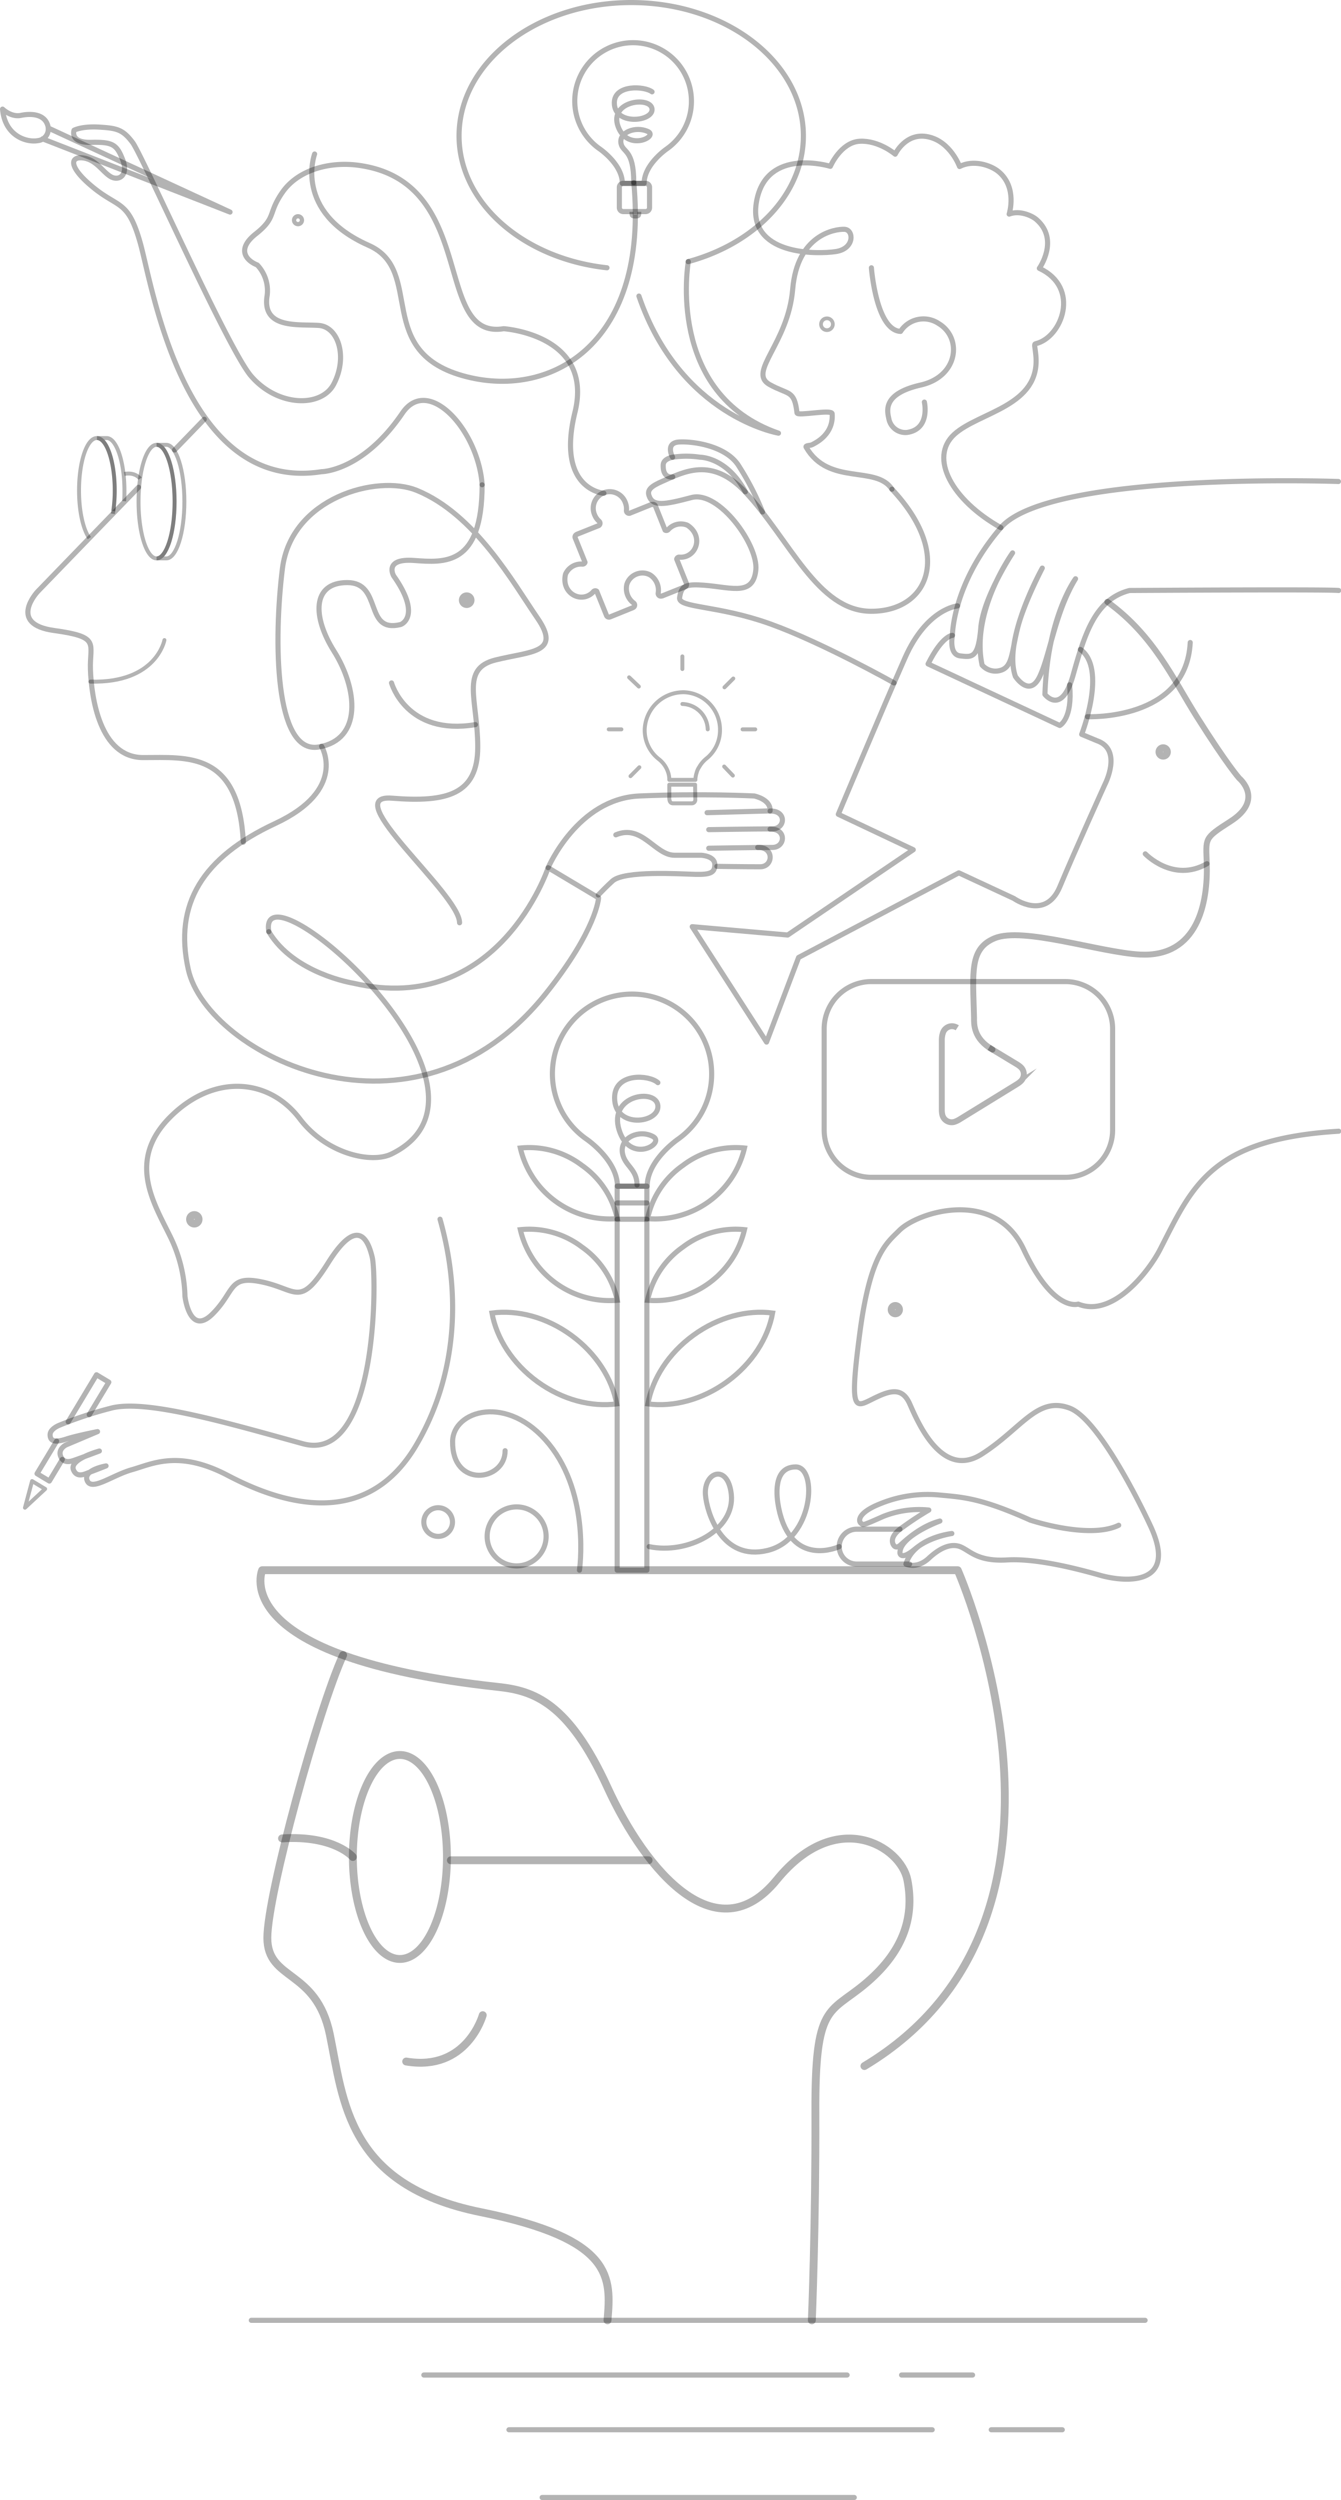 <svg xmlns="http://www.w3.org/2000/svg" viewBox="0 0 340.73 634.86" class="" style=""><defs>
<style>
.a,.b,.c,.d,.e,.f,.g,.h,.i{
    fill: none;
    stroke: rgba(0,0,0,.3);
}
.a,.d,.e,.h{stroke-linecap:round;stroke-linejoin:round;}.a,.f{stroke-width:1.3px;}.b,.c,.f,.g,.i{stroke-miterlimit:10;}.b,.e{stroke-width:2px;}.c{stroke-width:3px;}.h,.i{stroke-width:1.5px;}</style></defs><title>Talento Design</title><path class="a v_0"
d="M116.77,234.33c0-7.37-31.23-32.77-17.18-31.64s21.8-1,21.8-13-4.49-19.85,4.49-22.09,16.85-1.69,10.67-10.67-15.86-26.35-30.64-32.4c-10.1-4.13-31.91,1.87-34.15,19.85s-2.06,47.19,9.18,45.32,9.92-14.84,3.93-24.34c-5.49-8.72-5.62-17.42,3.37-17.42s4.2,12.91,13.48,10.67c.85-.2,5.06-2.81-1.69-12.36,0,0-2.63-4.49,5.14-3.93s17.33,1.48,17.33-19.2"></path><path class="b v_1" d="M117.6,152.41A0.98,0.98 0,1,1 119.56,152.41A0.98,0.98 0,1,1 117.6,152.41"></path><path class="b v_2" d="M294.61,190.95A0.94,0.94 0,1,1 296.49,190.95A0.94,0.94 0,1,1 294.61,190.95"></path><path class="c v_3" transform="translate(118.29 288.5) rotate(-87.39)"
d="M209.66,82.34A0.47,0.47 0,1,1 210.6,82.34A0.47,0.47 0,1,1 209.66,82.34"></path><path class="a v_4" d="M99.48,173.42s3.78,13.52,21.31,10.59"></path><path class="a v_5"
d="M81.71,189.52s6.67,11-11.79,19.6-25.78,20.46-22.07,37.09c4.82,21.56,57.34,48.13,90.91,6C151.69,236,152.09,228,152.09,228l-12.81-7.64s-12.6,37.87-49.52,29.31c0,0-15.1-2.4-21.46-13.08"></path><path class="a v_6"
d="M179.66,206.37l16-.45c.25-2.93-4-3.79-4-3.79s-13.47-.68-29.19,0-23.2,18.22-23.2,18.22"></path><path class="a v_7" d="M180.08,210.68s11.94-.19,16.15-.19c3.38,0,3.66-4.68-.56-4.53"></path><path class="a v_8" d="M180.08,215.4s11.94-.2,16.15-.2c3.38,0,3.66-4.81-.56-4.65"></path><path class="a v_9" d="M182.15,220s6.76.11,11,.11c3.38,0,3.59-5.08-.62-4.92"></path><path class="a v_10"
d="M156.47,212c6.68-2.82,9.94,5.18,14.93,5.18h6.74s3.48.15,3.49,2.37c0,2-1,2.59-5,2.48s-18-1-21,1.69c-1.28,1.16-2.57,2.46-3.62,3.56"></path><path class="d v_11"
d="M176.67,203.06a.9.9,0,0,1-.94.94H171c-.63,0-.94-.48-.94-1.41v-2.18c0-.42,0-.79,0-1.14h6.56c0,.26,0,.51,0,.8Zm-3.29-27.28a9.38,9.38,0,0,1,6.69,2.71,9.51,9.51,0,0,1,2.87,6.85,9.24,9.24,0,0,1-3.51,7.33,7.67,7.67,0,0,0-1.78,2.12h0a4.36,4.36,0,0,0-.65,1.45,6.61,6.61,0,0,0-.3,1.47h0c0,.1,0,.21,0,.32h-6.64c0-.11,0-.22,0-.32h0a6.3,6.3,0,0,0-.25-1.44,1.85,1.85,0,0,0-.08-.23h0a7,7,0,0,0-2.26-3.21,9.3,9.3,0,0,1-3.66-7.64,9.83,9.83,0,0,1,9.56-9.4"></path><path class="d v_12" d="M173.38,166.68v3.22"></path><path class="d v_13" d="M172.74,166.68"></path><path class="d v_14" d="M174,166.68"></path><path class="d v_15" d="M174,169.9"></path><path class="d v_16" d="M172.74,169.9"></path><path class="d v_17" d="M184.08,174.54l2.24-2.24"></path><path class="d v_18" d="M188.68,185.21h3.22"></path><path class="d v_19" d="M184,194.65l2.21,2.3"></path><path class="d v_20" d="M160.2,197.1l2.25-2.26"></path><path class="d v_21" d="M154.67,185.21h3.22"></path><path class="d v_22" d="M163,173.88"></path><path class="d v_23" d="M162.07,174.95"></path><path class="d v_24" d="M159.85,172l2.47,2.34"></path><path class="d v_25" d="M179.18,185.21"></path><path class="d v_26" d="M173.38,179.4"></path><path class="d v_27" d="M179.82,185.21a6.63,6.63,0,0,0-6.44-6.44"></path><path class="d v_28" d="M173.38,178.12"></path><path class="d v_29" d="M180.47,185.21"></path><path class="a v_30"
d="M254.31,134c-12.47-7-18.33-17.77-11.83-23.71,6.26-5.71,22-7.11,20.71-20.1-.23-2.37-.54-2.8,0-2.92,6.63-1.57,11.45-14.22.89-19.13,0,0,5.14-7.23-.67-12.34-1.1-1-4.31-2.48-7-1.43,0,0,2.19-6.78-2.71-10.8-2-1.64-6.36-3.08-9.89-1.28,0,0-2.28-6.34-8-7.55s-8.35,4.41-8.35,4.41-4.15-3.54-9-3.28-7.48,6.37-7.48,6.37-16.19-5-18.74,8.83,15.32,13.55,20.15,12.81,4.57-5.54,2.18-5.65-12,1.37-13.16,15.22-11.51,21-5.9,24.18c4.88,2.73,6.32,1.3,7,7.23.09.88,8.86-1,8.93.2.05,1,.4,5.2-5.15,7.89-.45.22-1.74.13-1.46.62,5.77,9.91,17.76,4.47,21.79,10.64"></path><path class="a v_31"
d="M221.41,68s1.19,15.87,7.41,16.16a6.92,6.92,0,0,1,9.68-2c6.07,3.63,5,13.45-4.55,15.61-10,2.27-8.46,6.8-8.07,8.74a4.29,4.29,0,0,0,4.57,3.31c6-.84,4.42-7.71,4.42-7.71"></path><path class="e v_32"
d="M206.28,589.22s1-24.24.9-52.87c-.11-27.48,3.45-24.93,12.53-32.47,9.38-7.79,12.8-16.48,10.85-26.48-1.67-8.54-18-18.64-33.22,0s-33.12-2-43-23.54-18.73-24.51-27.73-25.48c-69.47-7.51-60-29.64-60-29.64H243.35S282.3,487,219.64,524.65"></path><path class="e v_33"
d="M87.18,420.29C80.89,434,67.93,481.12,67.93,492.1S80.37,500,83.81,516.65s4.33,38.24,38.34,45.1,33.09,16.68,32.21,27.47"></path><path class="e v_34" d="M89.66,471.56A11.95,25.9 0,1,1 113.56,471.56A11.95,25.9 0,1,1 89.66,471.56"></path><path class="e v_35" d="M164.8,472.4L114.56,472.4"></path><path class="e v_36" d="M122.66,511.73s-4,14.38-19.45,11.77"></path><path class="e v_37" d="M89.66,471.56s-4.64-5.57-18-4.72"></path><path class="a v_38"
d="M340.08,122.27s-73.45-2.61-85.77,11.72S242,161.35,242,161.35s-1,4.88,2,5.21,4.56.65,5.21-7.16,8.07-19,8.07-19-10.67,14.82-7.74,28.49a4.52,4.52,0,0,0,4.83,1.3c3-1,2.66-4.88,4.29-11.07s6.17-14.86,6.17-14.86S254.7,162.33,258,171.77c0,0,3.58,5.54,6.19,0s3.9-16.23,9.09-24.8c0,0-7.13,9.49-7.78,29.36,0,0,4.23,5.54,7.16-4.88s5.54-19.23,14.33-21.5c0,0,50.22-.34,53.15,0"></path><path class="a v_39"
d="M243.3,153.86s-7.81.65-13.35,13.19S213,206.78,213,206.78l19.05,9-31.91,21.66-24.26-2.12,18.89,29.31,8.14-21.49,40.71-21.49,14,6.51s8,5.72,11.65-2.93c4-9.58,11.48-26.05,11.48-26.05s4.56-8.79-2-11.07l-3.91-1.63s6.51-16.7-.33-21.56"></path><path class="a v_40" d="M242,161.35s-2.52-.08-6.19,7.25l33.46,15.63s3.31-1.6,2.51-10.33"></path><path class="a v_41" width="7.55" height="97.53"
d="M156.81 301.2 L164.36 301.2 L164.36 398.73 L156.81 398.73 Z"></path><path class="f v_42"
d="M173.54,295.92a22.1,22.1,0,0,0-9,13.54,23.3,23.3,0,0,0,24.62-17.93A22.1,22.1,0,0,0,173.54,295.92Z"></path><path class="f v_43"
d="M173.54,316.65a22.1,22.1,0,0,0-9,13.54,23.3,23.3,0,0,0,24.62-17.93A22.1,22.1,0,0,0,173.54,316.65Z"></path><path class="f v_44"
d="M147.83,295.92a22.1,22.1,0,0,1,9,13.54,23.3,23.3,0,0,1-24.62-17.93A22.1,22.1,0,0,1,147.83,295.92Z"></path><path class="f v_45"
d="M147.83,316.65a22.1,22.1,0,0,1,9,13.54,23.3,23.3,0,0,1-24.62-17.93A22.1,22.1,0,0,1,147.83,316.65Z"></path><path class="f v_46"
d="M176.17,339.07c-6.38,4.64-10.4,11.09-11.55,17.43,6.39.85,13.76-1,20.14-5.64s10.4-11.09,11.55-17.43C189.91,332.58,182.54,334.43,176.17,339.07Z"></path><path class="f v_47"
d="M145.14,339.07c6.38,4.64,10.4,11.09,11.55,17.43-6.39.85-13.76-1-20.14-5.64s-10.4-11.09-11.55-17.43C131.4,332.58,138.77,334.43,145.14,339.07Z"></path><path class="a v_48"
d="M180.82,272.7A20.23,20.23,0,1,0,149,289.25l0,0s7.88,5.34,7.88,12h7.56c0-6.63,7.88-12,7.88-12l0,0A20.19,20.19,0,0,0,180.82,272.7Z"></path><path class="a v_49"
d="M167.16,274.93c-2.16-2-11-2.64-11,3.84,0,8,11.41,6.48,11,2s-12.6-2.73-9.86,6.14,11.85,3.43,8.64,1.71c-3.53-1.9-8.45.27-7.79,4.18.55,3.28,3.71,4,3.71,8.11"></path><path class="a v_50"
d="M175.68,25.69A14.82,14.82,0,1,0,152.36,37.8h0s5.77,3.91,5.77,8.77h5.53c0-4.85,5.77-8.77,5.77-8.77h0A14.79,14.79,0,0,0,175.68,25.69Z"></path><path class="a v_51"
d="M165.68,23.32c-1.89-1.46-9.59-1.93-9.59,2.81,0,5.86,10,4.75,9.58,1.5s-11-2-8.62,4.5,10.36,2.51,7.55,1.25c-3.09-1.39-7.38.2-6.81,3.06.48,2.4,3.24,1.39,3.24,9.94"></path><path class="a v_52" d="M156.81,305.47L164.36,305.47"></path><path class="a v_53" d="M156.81,309.61L164.36,309.61"></path><path class="a v_54"
d="M122.51,123.09c-1-13.84-13.68-27.86-20.24-18.22-10.13,14.88-20.57,14.91-20.57,14.91-34.8,5.48-42.92-46.76-46-57.86s-5.42-9-11.84-14.18-6.18-8-2.83-7.64,5,3.51,7.07,4.74,4.6-.27,3.08-4.26-2.67-4.55-8.1-4.43-4.26-3.08-4.26-3.08,1.91-1.06,6.41-.79,6,.62,8.48,3.93S58,88.83,63.82,95.52c6.82,7.88,17.89,8,21,2C88.39,90.67,86,83,81,82.64s-14.24.95-13.18-7.21a9.47,9.47,0,0,0-2.45-8.14c-2.87-1.15-5.32-4-.37-7.9,5.34-4.25,2.95-5.12,6.83-10.65s12-8,20.15-6.63c29.45,4.79,18,44.29,36,41.36,0,0,22.93,1.5,18.11,21.21s7.35,20.58,7.35,20.58"></path><path class="b v_55" transform="translate(6.77 119.99) rotate(-79.35)"
d="M75.17,55.92A0.54,0.54 0,1,1 76.25,55.92A0.54,0.54 0,1,1 75.17,55.92"></path><path class="a v_56"
d="M12.27,32.46c-.58-3.63-4.43-3.68-6.95-3.16S.65,27.71.65,27.71c.57,6.79,6.08,8.54,9,8a2.92,2.92,0,0,0,2.6-3.21l46.2,21.35L10.83,35.26"></path><path class="a v_57"
d="M79.94,39.11S74.46,53.81,93.66,62.3c14.56,6.43.83,27.29,24.93,33.38,22.07,5.58,46.24-9,42.45-49.3"></path><path class="a v_58"
d="M68.3,236.58c-3.07-18.89,64.87,40,31.18,56.46-5.11,2.5-16.54,0-23.3-8.92-7.92-10.45-22-11.41-32.95-.45s-4.25,21.66-.15,30A36.33,36.33,0,0,1,47,329.23s1.19,10.22,7,4.44,3.94-10,12.77-8.08,9.4,6.54,16.67-5,10-6.2,11.15-1.27S96,371.87,76.91,366.61s-39.94-11.4-48.78-9a100.91,100.91,0,0,0-12.94,4.27s-2.46.91-2.46,2.45c0,2,1.83,1.86,4.22,1.07s7.83-1.86,7.83-1.86l-8,3.38s-2.11,1-1.36,2.91c.53,1.33,1.64,1.58,3.16,1.08s6.67-2.44,6.67-2.44-7.72,2.08-6.58,4.8c.91,2.15,2.94,1,4,.63s4.28-1.65,4.28-1.65-5.94,1-4.79,3.75,6.3-1.36,11.38-2.79,11.81-5.12,24.36,1.47,34.74,14.54,47.84-7.67c10.06-17.06,11.68-37.61,6.06-57.41"></path><path class="b v_59" transform="translate(-94.64 31.13) rotate(-18.28)"
d="M48.31,309.62A1.08,1.08 0,1,1 50.47,309.62A1.08,1.08 0,1,1 48.31,309.62"></path><path class="a v_60" d="M17.33,361.06L24.52,349.11L27.65,350.99L22.68,359.24"></path><path class="a v_61" d="M15.83,370.62L12.54,376.1L9.41,374.22L14.39,365.96"></path><path class="d v_62" d="M6.34,382.87L8.15,376.1L11.47,378.1L6.34,382.87Z"></path><path class="a v_63"
d="M154.23,68C133,65.7,116.64,51.57,116.64,34.5,116.64,15.8,136.22.65,160.38.65S204.13,15.8,204.13,34.5a26.69,26.69,0,0,1-1.27,8.12c-3.54,11.11-14.17,20.07-28,23.82"></path><path class="a v_64" d="M174.89,66.43S169,100,197.8,110c0,0-25-4.24-35.46-34.82"></path><path class="a v_65"
d="M227.17,173.42s-18.18-10.22-31.49-15-23.39-4-23-6.65,1.2-3.36,4.75-3.24c7.65.26,13.91,3.4,14.62-3.82.62-6.31-9.37-20.2-16.32-18.37s-9.89,2.36-10.83-.49c-.5-1.52.64-2.42,3.47-3.66,5.31-2.32,12.48-6.33,21,2.75,11.29,12,18.31,30.29,32,30.29,14.47,0,20.85-14.4,5.27-31"></path><path class="a v_66"
d="M170.93,121.1s-2.51.56-2.42-2.94c0-1.14,1-1.75,2.38-2.05a23.31,23.31,0,0,1,7,0s6.76-.07,11.49,8.77"></path><path class="a v_67" d="M170.89,116.11s-2-3.67,1.69-3.87,11.59,1,14.88,5.68A70.39,70.39,0,0,1,193.75,130"></path><path class="a v_68"
d="M146.44,135.78l.19-.12,5.51-2.2a.68.68,0,0,0,.1-1.08,4.33,4.33,0,0,1-1.15-1.63,4.2,4.2,0,1,1,7.79-3.13,4.28,4.28,0,0,1,.29,2,.68.68,0,0,0,.82.72l5.5-2.22.21,0a.68.68,0,0,1,.85.4l2.44,6.11a.64.64,0,0,0,.8-.14,4.3,4.3,0,0,1,4.45-1.26,1.7,1.7,0,0,1,.57.25c3.38,2.31,2.59,6.55-.32,7.73a4,4,0,0,1-1.88.27.63.63,0,0,0-.67.51l2.46,6.14a.68.68,0,0,1-.37.89l-5.79,2.32-.09,0h0a.68.68,0,0,1-.9-.79,4.59,4.59,0,0,0-2.06-4.55,4.2,4.2,0,0,0-1.1-.41,4.2,4.2,0,0,0-4.3,1.73,4.12,4.12,0,0,0-.51,1.06,4.59,4.59,0,0,0,1.67,4.71.68.68,0,0,1-.1,1.19h0l-.09.05-5.78,2.34a.68.68,0,0,1-.88-.39l-2.48-6.14a.64.64,0,0,0-.84.1,4,4,0,0,1-1.55,1.11c-2.92,1.17-6.42-1.35-5.58-5.36a1.69,1.69,0,0,1,.24-.57,4.3,4.3,0,0,1,4.08-2.17.64.64,0,0,0,.68-.46l-2.46-6.1A.68.68,0,0,1,146.44,135.78Z"></path><path class="a v_69" width="7.67" height="7.17"
d="M 158.37,46.56 L 164.04,46.56 A 1,1,0,0,1,165.04,47.56 L 165.04,52.73 A 1,1,0,0,1,164.04,53.73 L 158.37,53.73 A 1,1,0,0,1,157.37,52.73 L 157.37,47.56 A 1,1,0,0,1,158.37,46.56"></path><path class="g v_70" d="M162.44,53.79c0,1,0,1.19-1,1.19s-1-.22-1-1.19"></path><path class="g v_71" d="M162.87,53.79"></path><path class="g v_72" d="M159.37,53.79"></path><path class="a v_73"
d="M35.2,123.74,9.57,150.22s-7.77,8.25,4.16,9.89,9,3.23,9.25,10,2.28,22.27,13.41,22.27,24.25-1.69,25.44,21.47"></path><path class="a v_74" d="M51.9,106.48L44.36,114.27"></path><path class="g v_75"
d="M44.36,127.38c0-8-2.05-14.42-4.58-14.42h2.49c2.53,0,4.58,6.46,4.58,14.42S44.8,141.8,42.27,141.8H39.78C42.31,141.8,44.36,135.34,44.36,127.38Z"></path><path class="g v_76" d="M35.2,127.38A4.58,14.42 0,1,1 44.36,127.38A4.58,14.42 0,1,1 35.2,127.38"></path><path class="g v_77"
d="M28.69,130.47a35.92,35.92,0,0,0,.47-5.9c0-7.36-2-13.33-4.53-13.33h2.46c2.5,0,4.53,6,4.53,13.33,0,.92,0,1.82-.09,2.69"></path><path class="g v_78"
d="M22.7,136.65c-1.54-2.12-2.62-6.73-2.62-12.08,0-7.36,2-13.33,4.53-13.33s4.53,6,4.53,13.33a36.68,36.68,0,0,1-.36,5.19"></path><path class="g v_79" d="M35.68,121.09"></path><path class="g v_80" d="M35.23,122.43"></path><path class="g v_81" d="M31,119.81"></path><path class="g v_82" d="M35.68,121.09"></path><path class="g v_83" d="M35.59,121.55s-1.15-1.73-4-1.2"></path><path class="g v_84" d="M35.23,122.43"></path><path class="g v_85" d="M31,121.09"></path><path class="g v_86" d="M31,121.09"></path><path class="g v_87" d="M31,119.81"></path><path class="d v_88" d="M41.78,162.54s-2,11-18.8,10.55"></path><path class="a v_89" d="M63.85,589.22L290.96,589.22"></path><path class="a v_90" d="M129.32,617.01L236.86,617.01"></path><path class="a v_91" d="M137.75,634.21L217.06,634.21"></path><path class="a v_92" d="M251.86,617.01L269.91,617.01"></path><path class="a v_93" d="M107.69,603.11L215.24,603.11"></path><path class="a v_94" d="M229.07,603.11L247.12,603.11"></path><path class="a v_95"
d="M147.23,398.73s2.82-19-7.72-32S115.1,358.23,115,366c-.19,12.08,13.39,10.14,13.34,2.39"></path><path class="a v_96" d="M107.69,386.51A3.64,3.64 0,1,1 114.97,386.51A3.64,3.64 0,1,1 107.69,386.51"></path><path class="a v_97"
d="M123.78,390.15A7.49,7.49 0,1,1 138.76,390.15A7.49,7.49 0,1,1 123.78,390.15"></path><path class="b v_98"
d="M226.56,332.57A0.93,0.93 0,1,1 228.42,332.57A0.93,0.93 0,1,1 226.56,332.57"></path><path class="a v_99"
d="M284.25,387.32c-7.58,3.68-22.48-1.3-22.48-1.3-12.57-5.63-17-5.8-23-6.37a31.84,31.84,0,0,0-15,2.17c-6.07,2.38-5.63,4.55-5,5s0,.77,5.63-1.73A24.54,24.54,0,0,1,236,383.46a80.3,80.3,0,0,0-7.33,4.87c-3.07,2.38-1.55,4.12-1.55,4.12s.51.87,1.55,0,4.95-4.82,10.15-6.2c0,0-10.32,3.82-10.15,8.15,0,0,.18,2,3.86-1.08s9.32-3.9,9.32-3.9-9.67,1-11.66,7.77c0,0,2.78,1.33,5.81-1.49s5.89-3.9,8.25-2.82,4.28,3.68,11.66,3.25,17.57,2.17,23.63,3.9,20.13,3,12.7-12.7c0,0-12.27-26.73-20.5-29.77s-12.13,5.2-22.3,11.7-16.27-8.23-18.3-12.78-5.34-3.25-9.67-1.09-5.63,3-3-16.9,6.72-22.73,10-26c4.77-4.8,24.3-10.83,31.63,4.77,7.6,16.17,13.87,13.9,13.87,13.9,8.8,3.53,17.95-8.33,20.8-13.9,8.23-16.05,12.81-28,45.38-30"></path><path class="a v_100" d="M231.12,397.18H217.66a4.44,4.44,0,0,1-4.43-4.43h0a4.44,4.44,0,0,1,4.43-4.43h11"></path><path class="a v_101"
d="M213.23,392.75s-12.24,5.71-15.38-9.84c-.56-2.76-1.53-10.39,4.33-10.4,5.64,0,4.55,18.38-7.15,21.21s-15.47-9.81-15.79-14.14c-.43-5.86,5.71-8,6.57-.14,1,9.14-11.17,15.35-20.86,13.31"></path><path class="h v_102"
d="M281.36,152.83c11.84,8.52,16.78,19.74,22.72,29.15,7.81,12.37,10.78,15.64,10.78,15.64s6.47,5.39-2.17,10.94c-6.87,4.41-6.27,4.18-6.07,10.77.31,9.93-2.27,23.8-16.93,23.07-10.08-.51-29.8-7.14-37-4.13-6.37,2.66-5.49,8.63-5.2,20.06,0,1.65-.24,5.39,4.68,8.2"></path><path class="a v_103" width="73.29" height="49.71"
d="M 221.41,249.26 L 270.7,249.26 A 12,12,0,0,1,282.7,261.26 L 282.7,286.97 A 12,12,0,0,1,270.7,298.97 L 221.41,298.97 A 12,12,0,0,1,209.41,286.97 L 209.41,261.26 A 12,12,0,0,1,221.41,249.26"></path><path class="g v_104" d="M251.09,266.76"></path><path class="i v_105"
d="M243.23,261a2.61,2.61,0,0,0-1.35-.41,2.43,2.43,0,0,0-2.29,1.68,5.79,5.79,0,0,0-.29,1.8v17.78a5.8,5.8,0,0,0,.13,1.23,2.44,2.44,0,0,0,3.15,1.78,5.9,5.9,0,0,0,1.17-.56l14.63-9a5.89,5.89,0,0,0,1-.76,2.44,2.44,0,0,0,0-3.53,5.62,5.62,0,0,0-.91-.69L251.31,266"></path><path class="a v_106" d="M291,216.83s7.07,7.44,15.67,2.5"></path><path class="a v_107" d="M276.3,182s25.12,1.1,26.12-18.84"></path><style data-made-with="vivus-instant">
</style>
</svg>